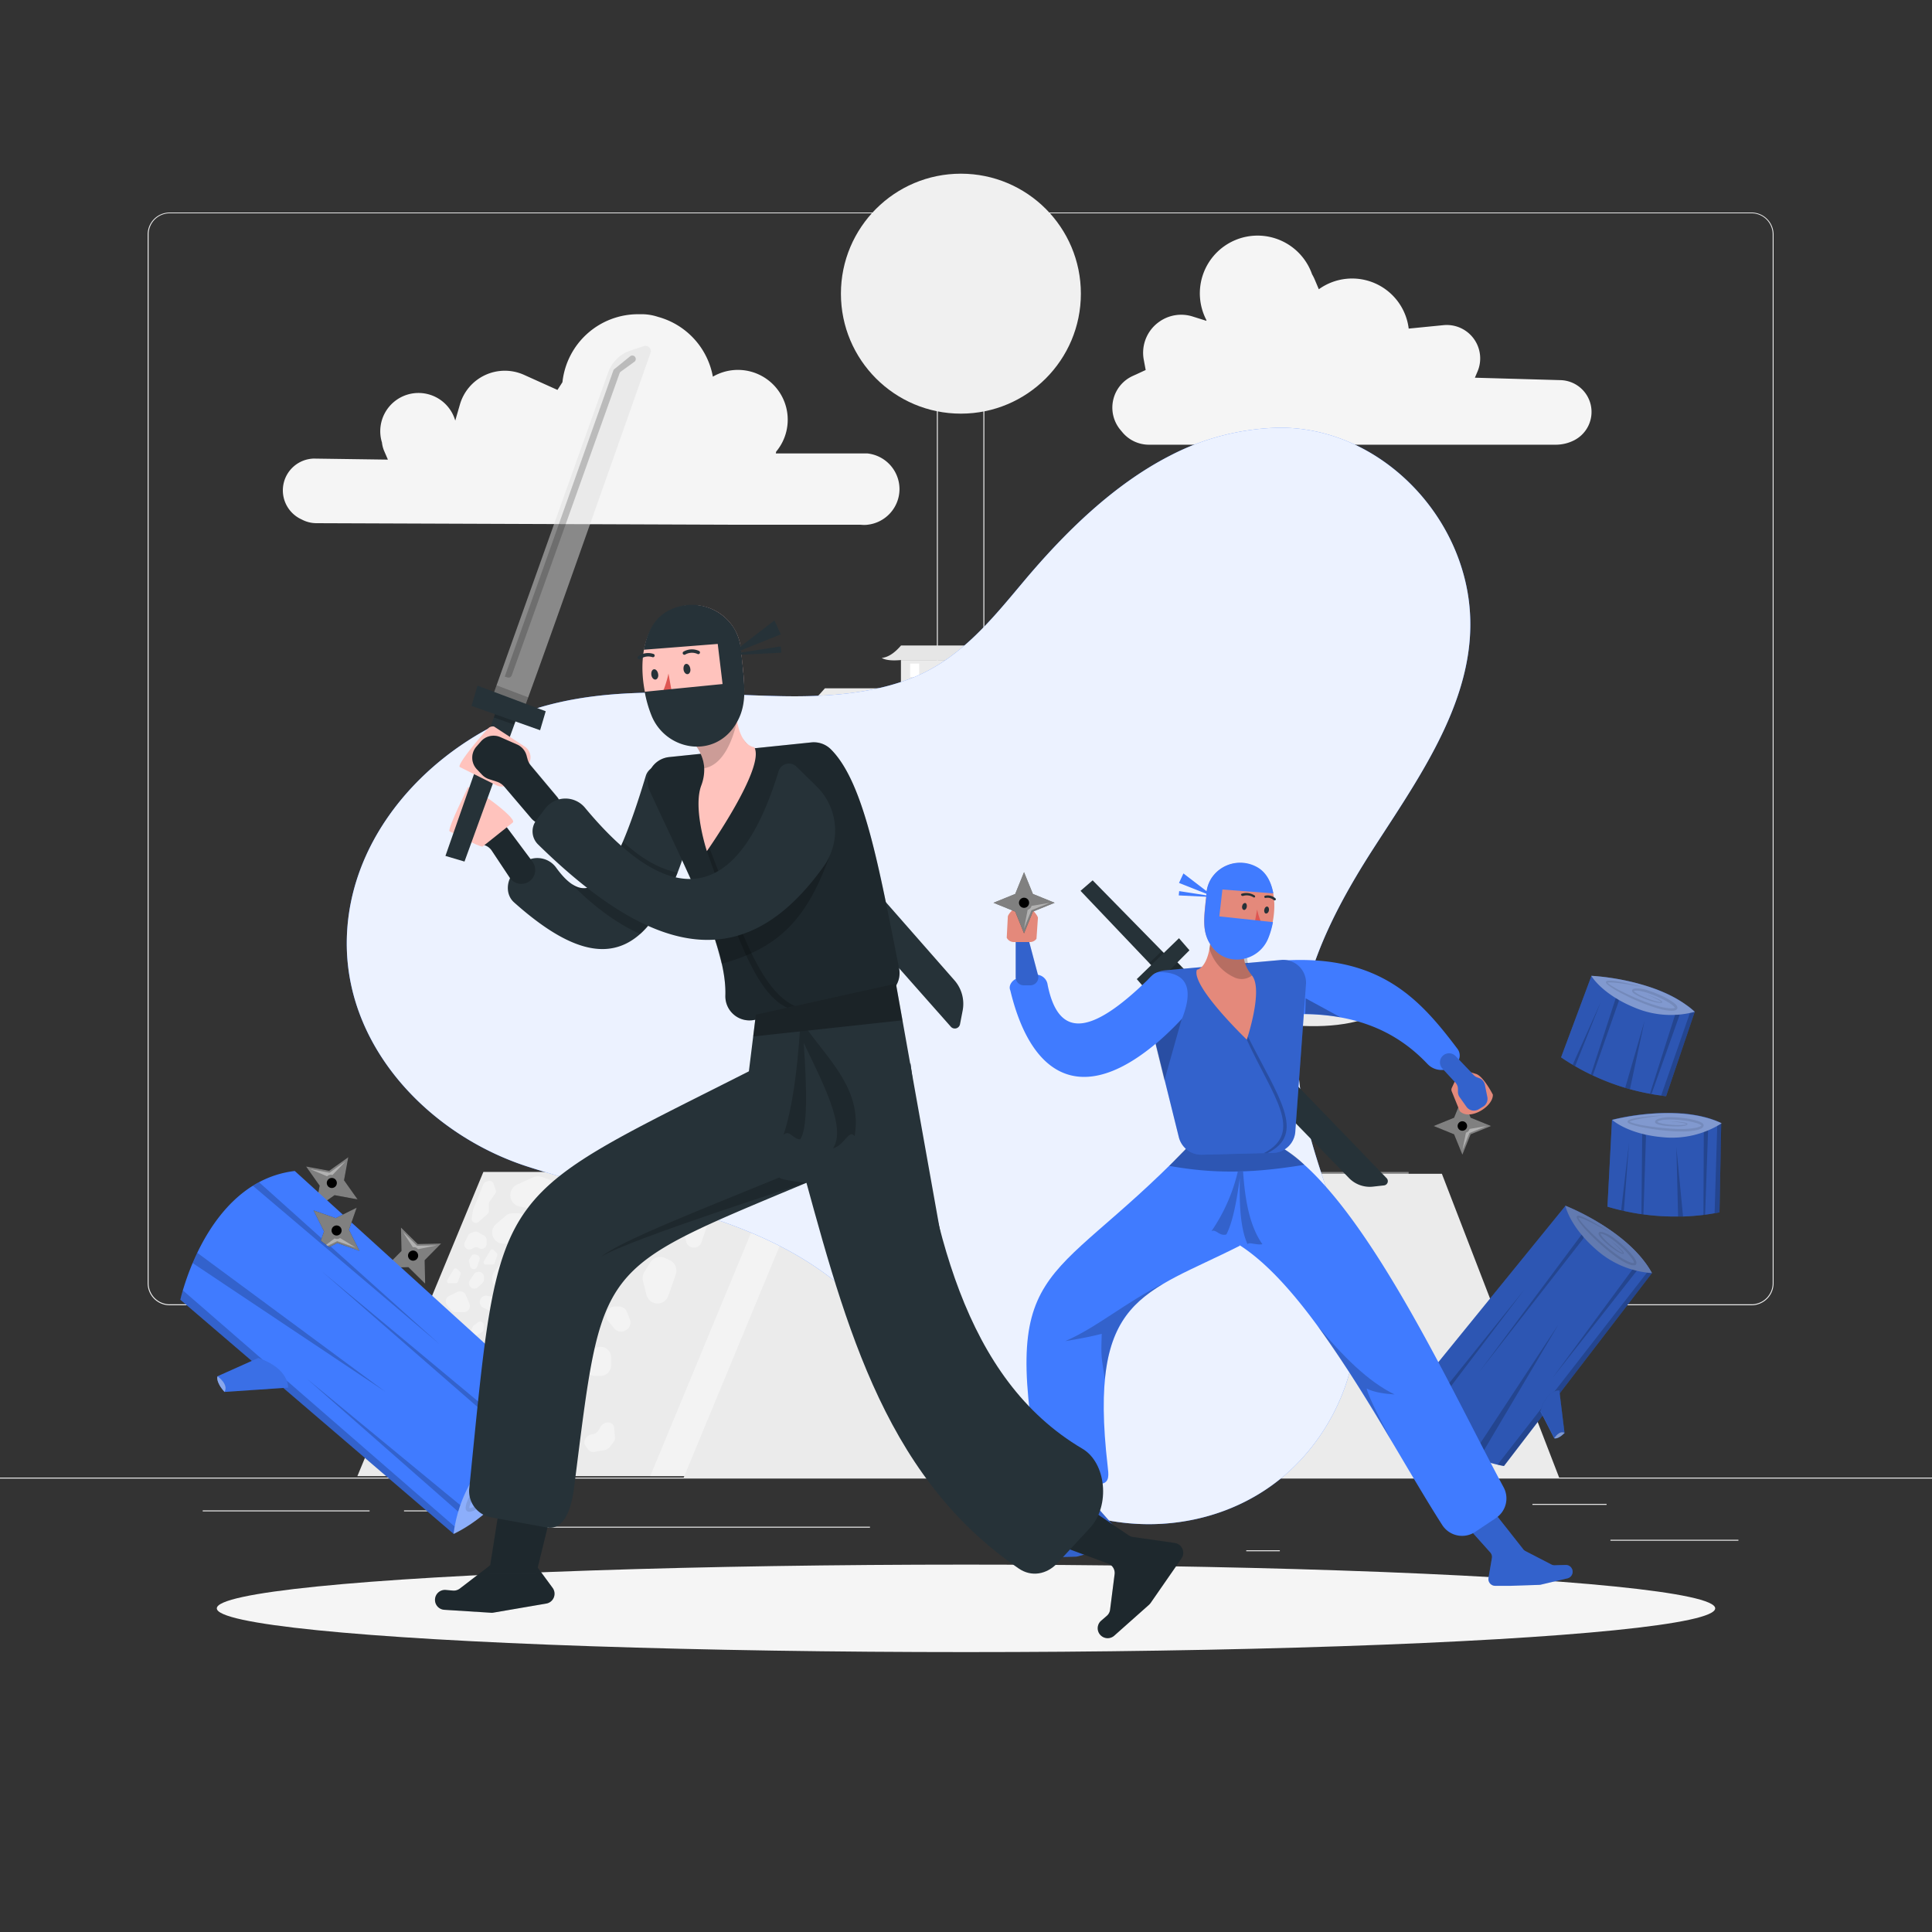 <svg xmlns="http://www.w3.org/2000/svg" viewBox="0 0 500 500"><rect x="0" y="0" width="500" height="500" fill="#333333" stroke="none"/><g id="background-complete"><rect y="382.4" width="500" height="0.25" style="fill:#ebebeb"></rect><rect x="416.78" y="398.49" width="33.12" height="0.25" style="fill:#ebebeb"></rect><rect x="322.53" y="401.21" width="8.69" height="0.25" style="fill:#ebebeb"></rect><rect x="396.59" y="389.21" width="19.19" height="0.25" style="fill:#ebebeb"></rect><rect x="52.46" y="390.89" width="43.19" height="0.25" style="fill:#ebebeb"></rect><rect x="104.56" y="390.89" width="6.33" height="0.25" style="fill:#ebebeb"></rect><rect x="131.47" y="395.11" width="93.68" height="0.25" style="fill:#ebebeb"></rect><path d="M237,337.8H43.91a5.71,5.71,0,0,1-5.7-5.71V60.66A5.71,5.71,0,0,1,43.91,55H237a5.71,5.71,0,0,1,5.71,5.71V332.09A5.71,5.71,0,0,1,237,337.8ZM43.91,55.2a5.46,5.46,0,0,0-5.45,5.46V332.09a5.46,5.46,0,0,0,5.45,5.46H237a5.47,5.47,0,0,0,5.46-5.46V60.66A5.47,5.47,0,0,0,237,55.2Z" style="fill:#ebebeb"></path><path d="M453.31,337.8H260.21a5.72,5.72,0,0,1-5.71-5.71V60.66A5.72,5.72,0,0,1,260.21,55h193.1A5.71,5.71,0,0,1,459,60.66V332.09A5.71,5.71,0,0,1,453.31,337.8ZM260.21,55.2a5.47,5.47,0,0,0-5.46,5.46V332.09a5.47,5.47,0,0,0,5.46,5.46h193.1a5.47,5.47,0,0,0,5.46-5.46V60.66a5.47,5.47,0,0,0-5.46-5.46Z" style="fill:#ebebeb"></path><rect x="166.2" y="265.01" width="164.96" height="38.86" style="fill:#ebebeb"></rect><path d="M139.8,262.09c9.15-.89,17.92-7,26.4-17.08h165c10.65,11.87,19.13,16.4,26.41,16.84-6.24,3.44-15.5,4.5-26.41,3.16h-165C155.3,266,145.84,265.58,139.8,262.09Z" style="fill:#ebebeb"></path><rect x="190.16" y="217.44" width="117.05" height="27.57" style="fill:#ebebeb"></rect><path d="M171.42,215.37c6.49-.63,12.72-5,18.74-12.12h117c7.55,8.42,13.57,11.64,18.74,11.94-4.43,2.44-11,3.2-18.74,2.25h-117C182.42,218.1,175.71,217.84,171.42,215.37Z" style="fill:#ebebeb"></path><rect x="213.49" y="186.67" width="70.39" height="16.58" style="fill:#ebebeb"></rect><path d="M202.22,185.42c3.91-.38,7.65-3,11.27-7.29h70.39c4.54,5.07,8.16,7,11.27,7.19-2.67,1.46-6.62,1.92-11.27,1.35H213.49C208.84,187.07,204.8,186.91,202.22,185.42Z" style="fill:#ebebeb"></path><rect x="233.16" y="170.82" width="31.05" height="7.31" style="fill:#ebebeb"></rect><path d="M228.19,170.27c1.72-.17,3.37-1.33,5-3.22h31c2,2.24,3.6,3.09,5,3.17a8.44,8.44,0,0,1-5,.6h-31C231.1,171,229.32,170.93,228.19,170.27Z" style="fill:#e6e6e6"></path><path d="M217.32,245.53c12.89-3.7,23.33-11.75,30.77-23.72,8.52,12,19.25,19.75,32,23.82V265H217.32Z" style="fill:#ebebeb"></path><path d="M248.68,244.89A64.14,64.14,0,0,1,217.32,265h62.73C266.19,260.36,255.94,253.53,248.68,244.89Z" style="fill:#fafafa;opacity:0.4"></path><path d="M219.58,209.13A27.79,27.79,0,0,1,206,217.84h27.15C227.16,215.83,222.73,212.87,219.58,209.13Z" style="fill:#fafafa;opacity:0.4"></path><path d="M280.05,209.13a27.77,27.77,0,0,1-13.58,8.71h27.15C287.62,215.83,283.19,212.87,280.05,209.13Z" style="fill:#fafafa;opacity:0.4"></path><path d="M248.68,177.45a28.87,28.87,0,0,1-14.12,9.06h28.25C256.57,184.42,252,181.34,248.68,177.45Z" style="fill:#fafafa;opacity:0.4"></path><rect x="188.03" y="275.72" width="9.34" height="13.94" style="fill:#fff"></rect><rect x="204.14" y="275.72" width="9.34" height="13.94" style="fill:#fff"></rect><rect x="219.58" y="275.72" width="9.34" height="13.94" style="fill:#fff"></rect><rect x="267.43" y="275.72" width="9.34" height="13.94" style="fill:#fff"></rect><rect x="283.54" y="275.72" width="9.34" height="13.94" style="fill:#fff"></rect><rect x="298.98" y="275.72" width="9.34" height="13.94" style="fill:#fff"></rect><rect x="200.4" y="224.76" width="6.5" height="9.69" style="fill:#fff"></rect><rect x="210.24" y="224.76" width="6.5" height="9.69" style="fill:#fff"></rect><rect x="219.58" y="224.76" width="6.5" height="9.69" style="fill:#fff"></rect><rect x="271.04" y="224.76" width="6.5" height="9.69" style="fill:#fff"></rect><rect x="280.88" y="224.76" width="6.5" height="9.69" style="fill:#fff"></rect><rect x="290.22" y="224.76" width="6.5" height="9.69" style="fill:#fff"></rect><rect x="221.92" y="190.11" width="4.67" height="6.97" style="fill:#fff"></rect><rect x="228.48" y="190.11" width="4.67" height="6.97" style="fill:#fff"></rect><rect x="234.89" y="190.11" width="4.67" height="6.97" style="fill:#fff"></rect><rect x="235.54" y="171.73" width="2.34" height="3.49" style="fill:#fff"></rect><polygon points="288.75 382.02 92.49 382.02 125.1 303.29 288.75 303.29 288.75 382.02" style="fill:#ebebeb"></polygon><polygon points="364.55 382.02 168.28 382.02 200.9 303.29 364.55 303.29 364.55 382.02" style="fill:#fff;opacity:0.4"></polygon><path d="M130.9,314.63l-2.52,2.16a2.87,2.87,0,0,0-.3,4.07h0a2.87,2.87,0,0,0,2.16,1h3.29a2.88,2.88,0,0,0,2.75-2l.65-2.17a2.87,2.87,0,0,0-2.75-3.69h-1.41A2.86,2.86,0,0,0,130.9,314.63Z" style="fill:#fff;opacity:0.4"></path><path d="M118.4,334.35l-2.1,1a1.6,1.6,0,0,0-.57,2.47l1,1.17a1.59,1.59,0,0,0,1.25.6H120a1.61,1.61,0,0,0,1.48-2.25l-.92-2.13A1.6,1.6,0,0,0,118.4,334.35Z" style="fill:#fff;opacity:0.4"></path><path d="M145.11,362.07l-2.1,1a1.61,1.61,0,0,0-.57,2.48l.95,1.17a1.62,1.62,0,0,0,1.25.6h2.06a1.61,1.61,0,0,0,1.48-2.25l-.91-2.14A1.62,1.62,0,0,0,145.11,362.07Z" style="fill:#fff;opacity:0.4"></path><path d="M154.62,317.82l-2.1,1a1.61,1.61,0,0,0-.57,2.48l1,1.17a1.59,1.59,0,0,0,1.25.6h2.06a1.61,1.61,0,0,0,1.48-2.25l-.92-2.14A1.61,1.61,0,0,0,154.62,317.82Z" style="fill:#fff;opacity:0.4"></path><path d="M140.35,347.61l-4.19,1.93a3.21,3.21,0,0,0-1.15,4.95l1.9,2.34A3.21,3.21,0,0,0,139.4,358h4.12a3.22,3.22,0,0,0,3-4.49l-1.83-4.27A3.21,3.21,0,0,0,140.35,347.61Z" style="fill:#fff;opacity:0.4"></path><path d="M130.45,358.12l-2.1,1a1.62,1.62,0,0,0-.58,2.48l1,1.17a1.59,1.59,0,0,0,1.25.6H132a1.62,1.62,0,0,0,1.48-2.25l-.92-2.14A1.61,1.61,0,0,0,130.45,358.12Z" style="fill:#fff;opacity:0.4"></path><path d="M127.37,330.76v.16a2.73,2.73,0,0,0,2.73,2.73h1.41a2.73,2.73,0,0,0,2.73-2.73v-2.07a2.72,2.72,0,0,0-1.3-2.32h0a2.72,2.72,0,0,0-3.62.7l-1.41,1.9A2.73,2.73,0,0,0,127.37,330.76Z" style="fill:#fff;opacity:0.4"></path><path d="M151.27,353.19v.16a2.73,2.73,0,0,0,2.73,2.73h1.41a2.73,2.73,0,0,0,2.73-2.73v-2.07a2.71,2.71,0,0,0-1.3-2.32h0a2.71,2.71,0,0,0-3.62.7l-1.41,1.9A2.73,2.73,0,0,0,151.27,353.19Z" style="fill:#fff;opacity:0.4"></path><path d="M127.07,344.09l1.67,2a2.27,2.27,0,0,0,2.89.48l.12-.07a2.26,2.26,0,0,0,.95-2.78l-.75-1.9a2.28,2.28,0,0,0-2.11-1.44h-1a2.27,2.27,0,0,0-2.27,2.27h0A2.3,2.3,0,0,0,127.07,344.09Z" style="fill:#fff;opacity:0.4"></path><path d="M157.33,341.82l1.67,2a2.27,2.27,0,0,0,2.89.49l.12-.07a2.27,2.27,0,0,0,1-2.79l-.75-1.9a2.28,2.28,0,0,0-2.11-1.43h-1a2.27,2.27,0,0,0-2.27,2.26h0A2.28,2.28,0,0,0,157.33,341.82Z" style="fill:#fff;opacity:0.4"></path><path d="M110.38,370l1.66,2a2.27,2.27,0,0,0,2.89.48l.13-.07a2.27,2.27,0,0,0,1-2.78l-.76-1.9a2.25,2.25,0,0,0-2.1-1.44h-1a2.27,2.27,0,0,0-2.26,2.27h0A2.3,2.3,0,0,0,110.38,370Z" style="fill:#fff;opacity:0.4"></path><path d="M111.92,343.41l1.37-1.21a1.39,1.39,0,0,1,.65-.33l2.36-.49a1.45,1.45,0,0,1,1.17.28l1.33,1.06a1.42,1.42,0,0,1,.54,1.11v.64a1.42,1.42,0,0,1-1.42,1.42h-5.06a1.43,1.43,0,0,1-1.32-.91h0A1.42,1.42,0,0,1,111.92,343.41Z" style="fill:#fff;opacity:0.4"></path><path d="M156.49,307.63l1.37-1.21a1.47,1.47,0,0,1,.65-.32l2.36-.49a1.38,1.38,0,0,1,1.17.28l1.33,1.06a1.39,1.39,0,0,1,.54,1.11v.64a1.42,1.42,0,0,1-1.42,1.41h-5.06a1.41,1.41,0,0,1-1.32-.91h0A1.41,1.41,0,0,1,156.49,307.63Z" style="fill:#fff;opacity:0.4"></path><path d="M103.74,376.39l1.37-1.21a1.42,1.42,0,0,1,.65-.32l2.35-.49a1.41,1.41,0,0,1,1.17.27l1.34,1.06a1.41,1.41,0,0,1,.53,1.11v.64a1.41,1.41,0,0,1-1.41,1.42h-5.06a1.42,1.42,0,0,1-1.33-.91h0A1.41,1.41,0,0,1,103.74,376.39Z" style="fill:#fff;opacity:0.4"></path><path d="M122,325.07l-.49.79a.94.94,0,0,0-.12.73l.29,1.15a.94.94,0,0,0,.92.71h0a.94.94,0,0,0,.89-.63l.61-1.77a.94.94,0,0,0-.52-1.18l-.41-.17A.93.93,0,0,0,122,325.07Z" style="fill:#fff;opacity:0.4"></path><path d="M146.93,305.82l-.49.8a.88.88,0,0,0-.11.72l.28,1.16a1,1,0,0,0,.92.71h0a.94.94,0,0,0,.89-.63l.61-1.77a.94.94,0,0,0-.51-1.18l-.42-.18A1,1,0,0,0,146.93,305.82Z" style="fill:#fff;opacity:0.4"></path><path d="M168.29,326.71l-1.55,2.51a3,3,0,0,0-.35,2.27l.91,3.61a3,3,0,0,0,2.87,2.25h0a3,3,0,0,0,2.8-2l1.93-5.57a3,3,0,0,0-1.63-3.69l-1.3-.56A3,3,0,0,0,168.29,326.71Z" style="fill:#fff;opacity:0.4"></path><path d="M126.85,349.31l-1,1.63a1.92,1.92,0,0,0-.22,1.48l.59,2.36a1.93,1.93,0,0,0,1.87,1.47h0a1.94,1.94,0,0,0,1.83-1.3l1.26-3.63a1.93,1.93,0,0,0-1.06-2.41l-.85-.37A1.93,1.93,0,0,0,126.85,349.31Z" style="fill:#fff;opacity:0.4"></path><path d="M136.2,332.74l-1.54,2.5a3,3,0,0,0-.35,2.27l.91,3.61a3,3,0,0,0,2.87,2.25h0a3,3,0,0,0,2.8-2l1.93-5.56a3,3,0,0,0-1.63-3.7l-1.3-.55A3,3,0,0,0,136.2,332.74Z" style="fill:#fff;opacity:0.4"></path><path d="M164.28,318.58l-.75,1.22a1.47,1.47,0,0,0-.17,1.1l.44,1.77a1.44,1.44,0,0,0,1.4,1.09h0a1.43,1.43,0,0,0,1.36-1l.95-2.71a1.44,1.44,0,0,0-.8-1.8l-.63-.27A1.45,1.45,0,0,0,164.28,318.58Z" style="fill:#fff;opacity:0.4"></path><path d="M178.27,315.53l-1.06,1.74a2,2,0,0,0-.24,1.57l.62,2.49a2,2,0,0,0,2,1.55h0a2,2,0,0,0,1.93-1.37l1.34-3.85a2,2,0,0,0-1.13-2.55l-.9-.38A2.05,2.05,0,0,0,178.27,315.53Z" style="fill:#fff;opacity:0.4"></path><path d="M125.06,306.57,122.48,313a1.87,1.87,0,0,0-.07.22l-.33,2a1.08,1.08,0,0,0,1.07,1.26h0a1.07,1.07,0,0,0,.71-.26l2.28-2a1.11,1.11,0,0,0,.37-.82v-1.8a1.07,1.07,0,0,1,.2-.62l1.45-2.07a1.09,1.09,0,0,0,.13-1l-.56-1.57a1.08,1.08,0,0,0-1.36-.66l-.65.21A1.08,1.08,0,0,0,125.06,306.57Z" style="fill:#fff;opacity:0.4"></path><path d="M108.33,352.91l-1,2.29a1.09,1.09,0,0,0,.88,1.52l3.59.36a1.11,1.11,0,0,0,.91-.35l1.46-1.61a1.09,1.09,0,0,0,.28-.73v-2.47a1.08,1.08,0,0,0-1.45-1l-4,1.44A1.09,1.09,0,0,0,108.33,352.91Z" style="fill:#fff;opacity:0.4"></path><path d="M121.65,371.16l-2.07,1.42a1.08,1.08,0,0,0,0,1.75l2.87,2.18a1.1,1.1,0,0,0,1,.18l2.08-.61a1.1,1.1,0,0,0,.62-.48l1.29-2.11a1.08,1.08,0,0,0-.7-1.62l-4.18-.88A1.06,1.06,0,0,0,121.65,371.16Z" style="fill:#fff;opacity:0.4"></path><path d="M95.88,376.17l2.34-5.69a.76.76,0,0,1,.62-.47l3.39-.45a.72.72,0,0,1,.65.22l2.07,2.07a.77.77,0,0,1-.06,1.15l-1.82,1.47a.79.79,0,0,0-.22.92h0a.77.77,0,0,1-.41,1l-1.79.76a.81.81,0,0,1-.31.06H96.6A.78.78,0,0,1,95.88,376.17Z" style="fill:#fff;opacity:0.4"></path><path d="M104.35,362.17l-.22,1.45a1.8,1.8,0,0,0,1.4,2l2,.42a1.79,1.79,0,0,0,1.68-.52l1.07-1.13a1.78,1.78,0,0,0,.27-2.1l-.4-.73a1.78,1.78,0,0,0-1.57-.93h-2.46A1.78,1.78,0,0,0,104.35,362.17Z" style="fill:#fff;opacity:0.4"></path><path d="M120.19,349l-1,1.54a1.39,1.39,0,0,0,.37,1.9h0a1.39,1.39,0,0,0,1.74-.13l1.14-1.07a1.39,1.39,0,0,0,.43-1v-.5a1.38,1.38,0,0,0-1.77-1.33l-.13,0A1.45,1.45,0,0,0,120.19,349Z" style="fill:#fff;opacity:0.4"></path><path d="M132.71,366.91,129.46,365a2.84,2.84,0,0,0-3.85.95h0a2.84,2.84,0,0,0,.45,3.54l2.31,2.22a2.85,2.85,0,0,0,2.11.78l1-.05a2.83,2.83,0,0,0,2.53-3.77l-.09-.26A2.82,2.82,0,0,0,132.71,366.91Z" style="fill:#fff;opacity:0.4"></path><path d="M122.6,329.81l-1,1.54a1.38,1.38,0,0,0,.37,1.9h0a1.39,1.39,0,0,0,1.74-.13l1.14-1.07a1.41,1.41,0,0,0,.43-1v-.5a1.39,1.39,0,0,0-1.78-1.33l-.12,0A1.37,1.37,0,0,0,122.6,329.81Z" style="fill:#fff;opacity:0.4"></path><path d="M156,329.44l-2.15-.39a1.63,1.63,0,0,0-1.91,1.28h0a1.66,1.66,0,0,0,.95,1.84l1.69.75a1.7,1.7,0,0,0,1.31,0l.55-.24a1.64,1.64,0,0,0,.63-2.55L157,330A1.66,1.66,0,0,0,156,329.44Z" style="fill:#fff;opacity:0.4"></path><path d="M128.25,335.75l-2.15-.39a1.62,1.62,0,0,0-1.9,1.28h0a1.64,1.64,0,0,0,.94,1.84l1.7.74a1.63,1.63,0,0,0,1.3,0l.55-.24a1.63,1.63,0,0,0,.63-2.55l-.1-.12A1.63,1.63,0,0,0,128.25,335.75Z" style="fill:#fff;opacity:0.4"></path><path d="M150.86,306.33l-1,1.54a1.38,1.38,0,0,0,.37,1.9h0a1.39,1.39,0,0,0,1.74-.13l1.13-1.07a1.39,1.39,0,0,0,.44-1v-.5a1.39,1.39,0,0,0-1.78-1.33l-.12,0A1.37,1.37,0,0,0,150.86,306.33Z" style="fill:#fff;opacity:0.4"></path><path d="M122.33,343.38l-.53,1.3a.88.88,0,0,0,.82,1.21h0a.87.87,0,0,0,.44-.13l1.68-1a.88.88,0,0,0,.43-.76v-1.09a.87.87,0,0,0-1.37-.72l-1.15.8A.91.91,0,0,0,122.33,343.38Z" style="fill:#fff;opacity:0.4"></path><path d="M109.65,347.74l-.53,1.29a.88.88,0,0,0,.82,1.21h0a.86.86,0,0,0,.44-.12l1.68-1a.88.88,0,0,0,.43-.76v-1.1a.88.88,0,0,0-1.37-.72l-1.15.8A.94.94,0,0,0,109.65,347.74Z" style="fill:#fff;opacity:0.4"></path><path d="M138.65,371.71l-1.72,1.41a1.4,1.4,0,0,0,.23,2.32h0a1.38,1.38,0,0,0,.72.16l3.11-.12a1.39,1.39,0,0,0,1.18-.74l.83-1.54a1.4,1.4,0,0,0-1.39-2.05l-2.22.25A1.44,1.44,0,0,0,138.65,371.71Z" style="fill:#fff;opacity:0.4"></path><path d="M117.43,328.49l-1.67,2.79a.55.55,0,0,0,.47.83H118a.54.54,0,0,0,.51-.37l.68-2a.53.53,0,0,0-.13-.56l-.81-.81A.55.55,0,0,0,117.43,328.49Z" style="fill:#fff;opacity:0.4"></path><path d="M145.17,328.25l-1.57-8.86a1.51,1.51,0,0,0-2.48-.88l-3.77,3.28a1.52,1.52,0,0,0-.41,1.71l2.18,5.36a1.51,1.51,0,0,0,1.3.94l3.16.22A1.5,1.5,0,0,0,145.17,328.25Z" style="fill:#fff;opacity:0.4"></path><path d="M118.62,378.33l-1.29-4a.71.71,0,0,0-1.2-.25l-1.54,1.76a.71.71,0,0,0-.08.81l1.35,2.34a.71.71,0,0,0,.66.35l1.48-.1A.71.71,0,0,0,118.62,378.33Z" style="fill:#fff;opacity:0.4"></path><path d="M174.83,305l-8.46,1.71c-1.11.23-1.24,1.63-.24,2.51l4.27,3.72a1.73,1.73,0,0,0,1.82.38l4.8-2.26a1.16,1.16,0,0,0,.61-1.32l-.61-3.17A2,2,0,0,0,174.83,305Z" style="fill:#fff;opacity:0.4"></path><path d="M148.73,344l-3.46-2.82a.76.76,0,0,0-1.22.48l-.35,2.45a.75.75,0,0,0,.41.77l2.55,1.31a.75.75,0,0,0,.79-.07l1.26-.94A.75.75,0,0,0,148.73,344Z" style="fill:#fff;opacity:0.4"></path><path d="M147.79,314.83l-1.67,2.78a.55.55,0,0,0,.47.83h1.81a.54.54,0,0,0,.51-.37l.68-2a.54.54,0,0,0-.13-.56l-.81-.81A.55.55,0,0,0,147.79,314.83Z" style="fill:#fff;opacity:0.4"></path><path d="M126.89,323.63l-1.67,2.79a.55.55,0,0,0,.47.83h1.8a.55.55,0,0,0,.52-.37l.68-2a.59.59,0,0,0-.13-.57l-.81-.81A.55.55,0,0,0,126.89,323.63Z" style="fill:#fff;opacity:0.4"></path><path d="M121.81,319.13l.86-.31a1.33,1.33,0,0,1,1.1.09l1.52.87a1.31,1.31,0,0,1,.66,1.14v1a1.31,1.31,0,0,1-2,1.09h0a1.3,1.3,0,0,0-1.37-.06l-.48.26a1.31,1.31,0,0,1-1.81-1.72l.83-1.69A1.31,1.31,0,0,1,121.81,319.13Z" style="fill:#fff;opacity:0.4"></path><path d="M158.7,373.32l-.84,1.09a2.33,2.33,0,0,1-1.43.88l-2.53.45a1.65,1.65,0,0,1-1.66-.59l-.74-1c-.77-1.09.22-2.78,1.73-2.94h0A2.35,2.35,0,0,0,155,370l.4-.7c.93-1.64,3.36-1.52,3.52.17l.23,2.49A1.92,1.92,0,0,1,158.7,373.32Z" style="fill:#fff;opacity:0.4"></path><path d="M140.27,304.6l2,.72a3,3,0,0,1,1.84,1.79l1.44,3.82a3.06,3.06,0,0,1-.5,3l-1.48,1.79a3,3,0,0,1-5.27-1.08h0a3,3,0,0,0-2.36-2.13l-1.26-.23a3,3,0,0,1-.71-5.77l4-1.82A3.05,3.05,0,0,1,140.27,304.6Z" style="fill:#fff;opacity:0.4"></path><path d="M113.45,363.5l-.39-2.11a3,3,0,0,1,.63-2.48l2.57-3.16a3.06,3.06,0,0,1,2.87-1.08l2.28.38a3.05,3.05,0,0,1,1.72,5.1h0a3,3,0,0,0-.66,3.12l.43,1.2a3,3,0,0,1-4.64,3.5l-3.58-2.54A3.09,3.09,0,0,1,113.45,363.5Z" style="fill:#fff;opacity:0.4"></path><line x1="348.32" y1="337.51" x2="349.22" y2="341.12" style="opacity:0.2"></line><polygon points="403.55 382.51 176.89 382.51 209.51 303.78 373.16 303.78 403.55 382.51" style="fill:#ebebeb"></polygon><path d="M285.48,319.62l-2.09,1a1.6,1.6,0,0,0-.58,2.47l.95,1.17a1.62,1.62,0,0,0,1.25.6h2.07a1.62,1.62,0,0,0,1.48-2.25l-.92-2.13A1.61,1.61,0,0,0,285.48,319.62Z" style="fill:#fff;opacity:0.4"></path><path d="M298.16,330.89v.16a2.73,2.73,0,0,0,2.73,2.73h1.41a2.73,2.73,0,0,0,2.73-2.73V329a2.71,2.71,0,0,0-1.3-2.32h0a2.74,2.74,0,0,0-3.63.7l-1.41,1.9A2.78,2.78,0,0,0,298.16,330.89Z" style="fill:#fff;opacity:0.4"></path><path d="M242.36,360.68v.16a2.74,2.74,0,0,0,2.74,2.74h1.4a2.74,2.74,0,0,0,2.73-2.74v-2.06a2.73,2.73,0,0,0-1.3-2.33h0a2.73,2.73,0,0,0-3.62.7l-1.41,1.91A2.7,2.7,0,0,0,242.36,360.68Z" style="fill:#fff;opacity:0.4"></path><path d="M266.58,346.21l1.66,2a2.26,2.26,0,0,0,2.89.49l.12-.07a2.26,2.26,0,0,0,.95-2.78l-.75-1.9a2.27,2.27,0,0,0-2.11-1.44h-1a2.27,2.27,0,0,0-2.27,2.27h0A2.25,2.25,0,0,0,266.58,346.21Z" style="fill:#fff;opacity:0.4"></path><path d="M221.72,343.62l1.66,2a2.26,2.26,0,0,0,2.89.49l.12-.07a2.26,2.26,0,0,0,1-2.78l-.75-1.91a2.27,2.27,0,0,0-2.11-1.43h-1a2.27,2.27,0,0,0-2.27,2.27h0A2.25,2.25,0,0,0,221.72,343.62Z" style="fill:#fff;opacity:0.4"></path><path d="M286.69,338.46l1.37-1.21a1.42,1.42,0,0,1,.65-.32l2.35-.5a1.44,1.44,0,0,1,1.17.28l1.34,1.06a1.41,1.41,0,0,1,.53,1.11v.64a1.42,1.42,0,0,1-1.41,1.42h-5.06a1.42,1.42,0,0,1-1.33-.91h0A1.41,1.41,0,0,1,286.69,338.46Z" style="fill:#fff;opacity:0.4"></path><path d="M220.87,309.43l1.37-1.21a1.39,1.39,0,0,1,.65-.33l2.36-.49a1.45,1.45,0,0,1,1.17.28l1.33,1.06a1.42,1.42,0,0,1,.54,1.11v.64a1.43,1.43,0,0,1-1.42,1.42h-5.06a1.42,1.42,0,0,1-1.32-.91h0A1.42,1.42,0,0,1,220.87,309.43Z" style="fill:#fff;opacity:0.4"></path><path d="M280.4,331.36l-.49.8a1,1,0,0,0-.11.72l.29,1.15a.94.94,0,0,0,.91.72h0a1,1,0,0,0,.89-.64l.62-1.77a.94.94,0,0,0-.52-1.17l-.41-.18A1,1,0,0,0,280.4,331.36Z" style="fill:#fff;opacity:0.4"></path><path d="M259,324.94l-.49.8a.92.92,0,0,0-.12.72l.29,1.15a1,1,0,0,0,.92.72h0a1,1,0,0,0,.89-.63l.61-1.78a.93.93,0,0,0-.52-1.17l-.41-.18A1,1,0,0,0,259,324.94Z" style="fill:#fff;opacity:0.4"></path><path d="M232.67,328.51l-1.54,2.5a3,3,0,0,0-.36,2.27l.91,3.62a3,3,0,0,0,2.87,2.24h0a3,3,0,0,0,2.8-2l1.93-5.56a3,3,0,0,0-1.63-3.7l-1.3-.55A3,3,0,0,0,232.67,328.51Z" style="fill:#fff;opacity:0.4"></path><path d="M259.26,315.4l2.76,1a3,3,0,0,0,2.29-.11l3.36-1.61a3,3,0,0,0,1.62-3.27h0a3,3,0,0,0-2.51-2.34l-5.84-.77a3,3,0,0,0-3.29,2.34l-.28,1.38A3,3,0,0,0,259.26,315.4Z" style="fill:#fff;opacity:0.4"></path><path d="M228.66,320.37l-.75,1.22a1.48,1.48,0,0,0-.17,1.11l.44,1.76a1.44,1.44,0,0,0,1.4,1.09h0a1.44,1.44,0,0,0,1.37-1l.94-2.71a1.44,1.44,0,0,0-.8-1.8l-.63-.27A1.45,1.45,0,0,0,228.66,320.37Z" style="fill:#fff;opacity:0.4"></path><path d="M242.66,317.33l-1.07,1.73a2,2,0,0,0-.24,1.57l.62,2.5a2.05,2.05,0,0,0,2,1.55h0a2,2,0,0,0,1.93-1.38l1.34-3.84a2.06,2.06,0,0,0-1.13-2.56l-.89-.38A2,2,0,0,0,242.66,317.33Z" style="fill:#fff;opacity:0.4"></path><path d="M306.27,310.3l-1,1.54a1.38,1.38,0,0,0,.37,1.9h0a1.37,1.37,0,0,0,1.73-.13l1.14-1.07a1.4,1.4,0,0,0,.44-1V311a1.38,1.38,0,0,0-1.78-1.33l-.12,0A1.43,1.43,0,0,0,306.27,310.3Z" style="fill:#fff;opacity:0.4"></path><path d="M290.75,373.44l-.53,1.29a.88.88,0,0,0,.81,1.21h0a.89.89,0,0,0,.45-.12l1.68-1a.86.86,0,0,0,.43-.75V373a.87.87,0,0,0-1.37-.72l-1.15.8A.88.88,0,0,0,290.75,373.44Z" style="fill:#fff;opacity:0.4"></path><path d="M306.77,345.9a.55.55,0,0,0-.86.1l-1.67,2.79a.55.55,0,0,0,.47.83h1.8a.55.55,0,0,0,.52-.37" style="fill:#fff;opacity:0.4"></path><path d="M239.21,306.79l-8.46,1.72c-1.11.22-1.24,1.62-.23,2.5l4.26,3.73a1.75,1.75,0,0,0,1.82.38l4.8-2.27a1.15,1.15,0,0,0,.61-1.31l-.61-3.18A2,2,0,0,0,239.21,306.79Z" style="fill:#fff;opacity:0.4"></path><path d="M285,359.45l.86-.32a1.33,1.33,0,0,1,1.1.1l1.52.87a1.29,1.29,0,0,1,.66,1.13v1a1.3,1.3,0,0,1-2,1.08h0a1.32,1.32,0,0,0-1.37-.06l-.48.27a1.31,1.31,0,0,1-1.81-1.72l.83-1.7A1.3,1.3,0,0,1,285,359.45Z" style="fill:#fff;opacity:0.4"></path><path d="M251.54,340.23l.86-.31a1.33,1.33,0,0,1,1.1.09l1.52.87a1.31,1.31,0,0,1,.66,1.14v1a1.31,1.31,0,0,1-2,1.09h0a1.3,1.3,0,0,0-1.37-.06l-.48.26a1.3,1.3,0,0,1-1.81-1.71l.83-1.7A1.35,1.35,0,0,1,251.54,340.23Z" style="fill:#fff;opacity:0.4"></path><rect x="166.2" y="299.33" width="165.27" height="3.95" style="fill:#fff;opacity:0.2"></rect><circle cx="248.68" cy="76" r="31.05" style="fill:#f0f0f0"></circle><path d="M411.73,105h0a8.24,8.24,0,0,0-7.84-6.62l-22.19-.63.68-1.6a8.65,8.65,0,0,0-8.81-12l-9,.89a14.75,14.75,0,0,0-23.26-10.18l-1-2.37a11.79,11.79,0,0,0-.75-1.51,14.94,14.94,0,1,0-27.35,11.84l0,.21-3.59-1.13A9.8,9.8,0,0,0,300,83.28h0A9.79,9.79,0,0,0,296,93.06l.5,2.7-3.44,1.58a9,9,0,0,0-3.16,13.84l.55.66a8.94,8.94,0,0,0,7,3.25H402.62a10.46,10.46,0,0,0,4.78-1.15h0A8.24,8.24,0,0,0,411.73,105Z" style="fill:#f5f5f5"></path><path d="M232.79,126.6a9.31,9.31,0,0,0-8.31-9.25v0h-23.7l.09-.47a12.89,12.89,0,0,0-16.38-19.4A19.69,19.69,0,0,0,170.27,82a13.47,13.47,0,0,0-4.58-.68l-.55,0a19.69,19.69,0,0,0-19.58,17.59l-1.29,2L135.59,97a12.1,12.1,0,0,0-16.57,7.7l-1.2,4.15a9.9,9.9,0,0,0-19.41,2.73,9.76,9.76,0,0,0,.44,2.93,7.67,7.67,0,0,0,.54,2.13l1,2.31-19.2-.27a8.23,8.23,0,0,0-7.83,6.62h0a8.25,8.25,0,0,0,4.33,8.95l.49.24a8.1,8.1,0,0,0,3.74.91l108.25.4v0h32.35c.32,0,.65.05,1,.05s.66,0,1-.05h0A9.31,9.31,0,0,0,232.79,126.6Z" style="fill:#f5f5f5"></path></g><g id="background-simple"><path d="M331,110.69c21-.18,39.66,14.86,46.6,34.27,10.07,28.17-8,52.6-22.52,75.18-10.88,17-20.45,36.07-19.09,56.77,1.37,21,12.78,39.74,14.86,60.62,1.65,16.56-6,33.75-18.58,44.44-17.8,15.13-44.53,16.43-64.3,4.33-21.73-13.3-31.76-38.44-51.23-54.21-23-18.65-53.24-21.39-80.49-30.27-24.5-8-46-29.81-46.5-56.7-.42-24.57,15.94-45.46,36.88-56.7,23.36-12.53,50-8.78,75.35-8.26,11.33.23,23.78-.47,34.68-4.95,12.12-5,20.14-15.06,28.32-24.8,10.49-12.48,23.08-24.91,37.72-32.43A64.09,64.09,0,0,1,331,110.69Z" style="fill:#407BFF"></path><path d="M331,110.69c21-.18,39.66,14.86,46.6,34.27,10.07,28.17-8,52.6-22.52,75.18-10.88,17-20.45,36.07-19.09,56.77,1.37,21,12.78,39.74,14.86,60.62,1.65,16.56-6,33.75-18.58,44.44-17.8,15.13-44.53,16.43-64.3,4.33-21.73-13.3-31.76-38.44-51.23-54.21-23-18.65-53.24-21.39-80.49-30.27-24.5-8-46-29.81-46.5-56.7-.42-24.57,15.94-45.46,36.88-56.7,23.36-12.53,50-8.78,75.35-8.26,11.33.23,23.78-.47,34.68-4.95,12.12-5,20.14-15.06,28.32-24.8,10.49-12.48,23.08-24.91,37.72-32.43A64.09,64.09,0,0,1,331,110.69Z" style="fill:#fff;opacity:0.9;isolation:isolate"></path></g><g id="Shadow"><ellipse id="path" cx="250" cy="416.24" rx="193.89" ry="11.32" style="fill:#f5f5f5"></ellipse></g><g id="wood-2"><path d="M426.93,328.46c.21.33.41.67.59,1l-38.3,49.94s-.62-.1-1.66-.35a44.2,44.2,0,0,1-4.86-1.44c-.59-.22-1.21-.45-1.84-.71-4.22-1.75-9.1-4.61-12.24-9.08-.24-.34-.46-.69-.67-1.05a17.38,17.38,0,0,1-2.3-6.13l39.51-48.59S420.44,318,426.93,328.46Z" style="fill:#407BFF"></path><path d="M427.52,329.47a24.12,24.12,0,0,1-14.4-6.05c-6.92-6-8-11.36-8-11.36S421.42,318.34,427.52,329.47Z" style="fill:#f5f5f5;opacity:0.42"></path><g style="opacity:0.1"><path d="M416.66,319c-2-1.12-4-2.24-6.05-3.18a13.82,13.82,0,0,0-1.57-.62,2.7,2.7,0,0,0-.39-.08h-.23s.05,0,.06-.05a1.21,1.21,0,0,0,.1.25,3.13,3.13,0,0,0,.21.34A21.34,21.34,0,0,0,411,318.2a66.35,66.35,0,0,0,5,4.63q1.31,1.1,2.7,2.07a15.81,15.81,0,0,0,2.89,1.67,5.82,5.82,0,0,0,.77.26,1.36,1.36,0,0,0,.53,0,1.44,1.44,0,0,0-.12-.41,4.39,4.39,0,0,0-.41-.68,18.89,18.89,0,0,0-2.23-2.52,29.82,29.82,0,0,0-2.56-2.21,16.24,16.24,0,0,0-1.39-.95,5.46,5.46,0,0,0-1.47-.69,1.84,1.84,0,0,0-.37-.07c-.13,0-.15,0-.12,0a.82.82,0,0,0,.08.22,2.9,2.9,0,0,0,.2.33,11.93,11.93,0,0,0,1.12,1.25,24.58,24.58,0,0,0,2.59,2.19,8.94,8.94,0,0,0,1.43.89,1.77,1.77,0,0,0,.37.12h0a.48.48,0,0,0-.06-.14,4.49,4.49,0,0,0-.52-.65c-.79-.82-1.63-1.59-2.48-2.36a30.7,30.7,0,0,1,2.6,2.24,3.71,3.71,0,0,1,.58.66.48.48,0,0,1,.1.25s0,.18-.11.19a.32.32,0,0,1-.16,0,1.56,1.56,0,0,1-.45-.11,9,9,0,0,1-1.52-.86,23.25,23.25,0,0,1-2.69-2.15,11.2,11.2,0,0,1-1.21-1.27,3.73,3.73,0,0,1-.25-.39.79.79,0,0,1-.12-.59.49.49,0,0,1,.3-.31.86.86,0,0,1,.3,0,3.25,3.25,0,0,1,.48.07,9.63,9.63,0,0,1,3.09,1.68,28.15,28.15,0,0,1,2.64,2.24,19.9,19.9,0,0,1,2.33,2.59,5.85,5.85,0,0,1,.47.77,1.77,1.77,0,0,1,.17.49.91.91,0,0,1,0,.33.63.63,0,0,1-.21.37l-.18.11-.16,0a1,1,0,0,1-.29,0,3.4,3.4,0,0,1-.49-.07,5.79,5.79,0,0,1-.86-.29,16.45,16.45,0,0,1-3-1.76c-.94-.67-1.84-1.39-2.72-2.13a55.71,55.71,0,0,1-5-4.74,24,24,0,0,1-2.2-2.68c-.07-.12-.15-.25-.22-.39a1.47,1.47,0,0,1-.1-.22.53.53,0,0,1,0-.34.31.31,0,0,1,.19-.2l.16,0a1,1,0,0,1,.25,0l.45.11a12.6,12.6,0,0,1,1.6.68A65.84,65.84,0,0,1,416.66,319Z"></path></g><g style="opacity:0.2"><path d="M394.53,333.71l-25.91,34.12c-.24-.34-.46-.69-.67-1.05Z"></path><path d="M409.3,319.53c.16.2.32.4.5.59l0,.37L382.87,355Z"></path><path d="M403.35,342.73,382.7,377.62c-.59-.22-1.21-.45-1.84-.71Z"></path><path d="M423.6,328.88l-21.86,27.79,20.71-28.1C422.85,328.69,423.24,328.79,423.6,328.88Z"></path><path d="M427.52,329.47l-38.3,49.94s-.62-.1-1.66-.35l38.66-49.69A12.1,12.1,0,0,0,427.52,329.47Z"></path></g><path d="M426.93,328.46c.21.33.41.67.59,1l-38.3,49.94s-.62-.1-1.66-.35a44.2,44.2,0,0,1-4.86-1.44c-.59-.22-1.21-.45-1.84-.71-4.22-1.75-9.1-4.61-12.24-9.08-.24-.34-.46-.69-.67-1.05a17.38,17.38,0,0,1-2.3-6.13l39.51-48.59S420.44,318,426.93,328.46Z" style="opacity:0.3"></path><path d="M398.66,365.24l3.58,7s.89.37,2.66-1.37l-1.35-11.06S400.24,359.63,398.66,365.24Z" style="fill:#407BFF"></path><path d="M403.56,359.78l1.34,11c-1.76,1.75-2.66,1.38-2.66,1.38l-3.58-7C400.24,359.63,403.56,359.78,403.56,359.78Z" style="opacity:0.3"></path><path d="M404.9,370.82c-1.76,1.75-2.66,1.38-2.66,1.38S403.54,370.1,404.9,370.82Z" style="fill:#f5f5f5;opacity:0.42"></path><path d="M431.18,283.68c-.43,0-.85-.09-1.27-.16-.85-.1-1.68-.23-2.5-.38l-.41-.08c-1.8-.33-3.53-.73-5.17-1.18l-1.23-.35a60.23,60.23,0,0,1-8.39-3.22l-.48-.22c-1.47-.7-2.84-1.43-4.09-2.16-.21-.12-.43-.24-.63-.37-1.09-.65-2.1-1.29-3-1.92l7.86-21.09a61,61,0,0,1,17,3.56l.62.25.19.08.91.38c.92.4,1.83.84,2.72,1.32.35.19.71.38,1,.58.65.39,1.29.8,1.91,1.24l.14.1a4.35,4.35,0,0,1,.43.32l.05,0,.86.68c.31.26.61.51.9.78Z" style="fill:#407BFF"></path><path d="M431.18,283.68c-.43,0-.85-.09-1.27-.16-.85-.1-1.68-.23-2.5-.38l-.41-.08c-1.8-.33-3.53-.73-5.17-1.18l-1.23-.35a60.23,60.23,0,0,1-8.39-3.22l-.48-.22c-1.47-.7-2.84-1.43-4.09-2.16-.21-.12-.43-.24-.63-.37-1.09-.65-2.1-1.29-3-1.92l7.86-21.09a61,61,0,0,1,17,3.56l.62.25.19.08.91.38c.92.4,1.83.84,2.72,1.32.35.19.71.38,1,.58.65.39,1.29.8,1.91,1.24l.14.1a4.35,4.35,0,0,1,.43.32l.05,0,.86.68c.31.26.61.51.9.78Z" style="opacity:0.3"></path><path d="M438.6,261.86A24,24,0,0,1,423,260.75c-8.48-3.48-11.18-8.21-11.18-8.21S429.26,253.28,438.6,261.86Z" style="fill:#f5f5f5;opacity:0.42"></path><g style="opacity:0.1"><path d="M425,255.42c-2.25-.42-4.49-.85-6.76-1.07a10.56,10.56,0,0,0-1.68-.08,1.61,1.61,0,0,0-.39,0,.69.69,0,0,0-.17.05l0,0s0,0,0-.06.09.13.18.2.2.17.31.26a22.78,22.78,0,0,0,2.92,1.71,67.77,67.77,0,0,0,6.22,2.78c1.06.4,2.13.78,3.22,1.09a15.74,15.74,0,0,0,3.28.65,5.34,5.34,0,0,0,.8,0,1.34,1.34,0,0,0,.52-.13,1.51,1.51,0,0,0-.24-.35,5.15,5.15,0,0,0-.61-.51,18.58,18.58,0,0,0-2.92-1.67,28.09,28.09,0,0,0-3.13-1.27,16.39,16.39,0,0,0-1.62-.46,5.71,5.71,0,0,0-1.62-.18,1.44,1.44,0,0,0-.37.05c-.13,0-.13.09-.12,0a.82.82,0,0,0,.14.19c.09.08.2.16.31.24a10.29,10.29,0,0,0,1.45.83,25.26,25.26,0,0,0,3.16,1.24,8.77,8.77,0,0,0,1.63.39,1.65,1.65,0,0,0,.39,0l.05,0v0h0s-.06-.07-.1-.11a5.58,5.58,0,0,0-.7-.45c-1-.53-2.06-1-3.11-1.44a33.69,33.69,0,0,1,3.19,1.28,5.33,5.33,0,0,1,.76.44.47.47,0,0,1,.17.21s0,.18,0,.21-.1,0-.15.08a1.45,1.45,0,0,1-.46,0,8.07,8.07,0,0,1-1.71-.32,23.83,23.83,0,0,1-3.25-1.18,10.41,10.41,0,0,1-1.54-.82,2.4,2.4,0,0,1-.37-.28.84.84,0,0,1-.3-.53.45.45,0,0,1,.19-.38.82.82,0,0,1,.27-.13,2.15,2.15,0,0,1,.47-.09,9.56,9.56,0,0,1,3.47.6,29.75,29.75,0,0,1,3.21,1.27,18.61,18.61,0,0,1,3,1.71,5.38,5.38,0,0,1,.7.58,2,2,0,0,1,.32.41.87.87,0,0,1,.1.31.63.63,0,0,1-.08.42,1,1,0,0,1-.13.16l-.14.09a.9.9,0,0,1-.27.12,2.81,2.81,0,0,1-.49.09,6.78,6.78,0,0,1-.9,0,16.75,16.75,0,0,1-3.42-.71c-1.11-.33-2.19-.72-3.26-1.14a55.17,55.17,0,0,1-6.24-2.9,21.46,21.46,0,0,1-2.94-1.83,3.07,3.07,0,0,1-.34-.29,1.46,1.46,0,0,1-.16-.19.5.5,0,0,1-.13-.31.33.33,0,0,1,.13-.25l.13-.08.25-.06a2.45,2.45,0,0,1,.46,0,11,11,0,0,1,1.73.13A66.78,66.78,0,0,1,425,255.42Z"></path></g><g style="opacity:0.2"><path d="M414.27,259.35l-6.63,16.58c-.21-.12-.43-.24-.63-.37Z"></path><path d="M412.21,278.31l-.48-.22,6.43-19.79h0l.65.4h0l.15.33Z"></path><path d="M421.83,281.88l-1.23-.35,5-17.3Z"></path><path d="M427.41,283.14l-.41-.08,6.51-20.43h.31c.17,0,.34,0,.5,0l.37,0Z"></path><path d="M431.18,283.68c-.43,0-.85-.09-1.27-.16l7.43-21.34c.81-.17,1.27-.32,1.27-.32Z"></path></g><path d="M445,313.75c-.43.09-.85.17-1.26.23-.85.15-1.68.28-2.5.38l-.43.06c-1.81.22-3.57.35-5.28.41l-1.28,0a61.46,61.46,0,0,1-9-.55l-.52-.07c-1.61-.23-3.13-.52-4.55-.84l-.7-.16c-1.24-.29-2.4-.6-3.47-.93l1.18-22.48a60.79,60.79,0,0,1,17.27-1.69l.67.05.21,0c.33,0,.66,0,1,.09,1,.11,2,.25,3,.44.39.08.79.15,1.16.25.75.17,1.48.37,2.2.6l.17.06.5.17h0c.34.13.69.25,1,.39s.74.31,1.09.48Z" style="fill:#407BFF"></path><path d="M445,313.75c-.43.09-.85.17-1.26.23-.85.15-1.68.28-2.5.38l-.43.06c-1.81.22-3.57.35-5.28.41l-1.28,0a61.46,61.46,0,0,1-9-.55l-.52-.07c-1.61-.23-3.13-.52-4.55-.84l-.7-.16c-1.24-.29-2.4-.6-3.47-.93l1.18-22.48a60.79,60.79,0,0,1,17.27-1.69l.67.05.21,0c.33,0,.66,0,1,.09,1,.11,2,.25,3,.44.39.08.79.15,1.16.25.75.17,1.48.37,2.2.6l.17.06.5.17h0c.34.13.69.25,1,.39s.74.31,1.09.48Z" style="opacity:0.3"></path><path d="M445.57,290.71a24.13,24.13,0,0,1-15.19,3.61c-9.13-.78-13.13-4.48-13.13-4.48S434.09,285.32,445.57,290.71Z" style="fill:#f5f5f5;opacity:0.42"></path><g style="opacity:0.1"><path d="M430.62,288.65c-2.26.28-4.54.54-6.76,1a14.41,14.41,0,0,0-1.63.42,2.43,2.43,0,0,0-.36.16c-.06,0-.1.07-.15.1l0,0s0-.05,0-.07a1,1,0,0,0,.22.14l.38.15a22.45,22.45,0,0,0,3.29.75,67.49,67.49,0,0,0,6.77.79c1.14.07,2.27.11,3.4.08a16,16,0,0,0,3.33-.36,6.12,6.12,0,0,0,.76-.24,1.52,1.52,0,0,0,.46-.28,1.19,1.19,0,0,0-.34-.26,4.85,4.85,0,0,0-.73-.31,18.89,18.89,0,0,0-3.29-.72,29.25,29.25,0,0,0-3.37-.27,15.56,15.56,0,0,0-1.68.05,5.23,5.23,0,0,0-1.6.31,1.45,1.45,0,0,0-.33.16c-.12.07-.1.12-.11.05a.51.51,0,0,0,.19.14,3,3,0,0,0,.36.14,9.74,9.74,0,0,0,1.64.35,23.8,23.8,0,0,0,3.38.24,8.47,8.47,0,0,0,1.68-.12,1.69,1.69,0,0,0,.36-.12l0,0s0,0,0,0,0,0,0,0-.07-.06-.13-.08a4.94,4.94,0,0,0-.8-.22c-1.12-.2-2.26-.32-3.39-.44a30.3,30.3,0,0,1,3.42.27,4.33,4.33,0,0,1,.85.19.48.48,0,0,1,.23.14c.05,0,.07.18,0,.22s-.08.08-.12.12a2.13,2.13,0,0,1-.43.17,8.58,8.58,0,0,1-1.73.2,23.44,23.44,0,0,1-3.45-.15,9.45,9.45,0,0,1-1.72-.32,3,3,0,0,1-.44-.16.8.8,0,0,1-.44-.41.46.46,0,0,1,.07-.42.86.86,0,0,1,.22-.21,2.12,2.12,0,0,1,.42-.22,9.35,9.35,0,0,1,3.49-.47,28.59,28.59,0,0,1,3.45.25,19.25,19.25,0,0,1,3.4.72,5.58,5.58,0,0,1,.85.34,2.19,2.19,0,0,1,.42.3.86.86,0,0,1,.2.27.6.6,0,0,1,0,.42.77.77,0,0,1-.08.19.64.64,0,0,1-.1.13,1.18,1.18,0,0,1-.22.19,2.32,2.32,0,0,1-.44.23,4.79,4.79,0,0,1-.86.28,17.14,17.14,0,0,1-3.48.36c-1.15,0-2.3,0-3.45-.12a55.81,55.81,0,0,1-6.82-.89,23.2,23.2,0,0,1-3.35-.86l-.42-.18-.21-.13a.57.57,0,0,1-.21-.27.3.3,0,0,1,.05-.27l.1-.11a1.13,1.13,0,0,1,.22-.14,2.47,2.47,0,0,1,.42-.17,11.62,11.62,0,0,1,1.7-.4A67.87,67.87,0,0,1,430.62,288.65Z"></path></g><g style="opacity:0.2"><path d="M421.61,295.6l-1.36,17.81-.7-.16Z"></path><path d="M425.32,314.32l-.52-.07.2-20.8h0l.74.18h0l.24.27Z"></path><path d="M435.57,314.83l-1.28,0-.45-18Z"></path><path d="M441.28,314.36l-.43.06.09-21.45a2.09,2.09,0,0,0,.3-.11,4.52,4.52,0,0,0,.47-.18l.34-.13Z"></path><path d="M445,313.75c-.43.09-.85.17-1.26.23l.68-22.59a12.51,12.51,0,0,0,1.11-.68Z"></path></g></g><g id="character-2"><path d="M379.49,394.85l6.19,6.92a1.75,1.75,0,0,1,.42,1.47l-.88,5.12a1.76,1.76,0,0,0,1.74,2.05h4l7.45-.25a2,2,0,0,0,.34-.05l6.89-1.63a1.76,1.76,0,0,0,1.29-2.19h0a1.76,1.76,0,0,0-1.74-1.28l-2.85.08a1.67,1.67,0,0,1-.85-.2l-6.72-3.48a1.76,1.76,0,0,1-.57-.48L385.59,390a1.75,1.75,0,0,0-2.43-.32l-3.41,2.56A1.75,1.75,0,0,0,379.49,394.85Z" style="fill:#407BFF"></path><path d="M379.49,394.85l6.19,6.92a1.75,1.75,0,0,1,.42,1.47l-.88,5.12a1.76,1.76,0,0,0,1.74,2.05h4l7.45-.25a2,2,0,0,0,.34-.05l6.89-1.63a1.76,1.76,0,0,0,1.29-2.19h0a1.76,1.76,0,0,0-1.74-1.28l-2.85.08a1.67,1.67,0,0,1-.85-.2l-6.72-3.48a1.76,1.76,0,0,1-.57-.48L385.59,390a1.75,1.75,0,0,0-2.43-.32l-3.41,2.56A1.75,1.75,0,0,0,379.49,394.85Z" style="opacity:0.2"></path><path d="M269.56,377.45l8,14.2a1.93,1.93,0,0,1-.38,2.37l-5.11,4.68a1.9,1.9,0,0,1-1.3.51h-1.4a1.93,1.93,0,0,0-1.93,1.93h0a1.93,1.93,0,0,0,2,1.93l9-.22a2.34,2.34,0,0,0,.45-.07l10.19-2.7a1.93,1.93,0,0,0,.95-3.14l-5.44-6.13a1.88,1.88,0,0,1-.41-.76l-4.89-17.36a1.93,1.93,0,0,0-2.76-1.18l-6.18,3.29A1.93,1.93,0,0,0,269.56,377.45Z" style="fill:#407BFF"></path><path d="M269.39,377l8.18,14.61a1.93,1.93,0,0,1-.38,2.37l-5.11,4.68a1.9,1.9,0,0,1-1.3.51h-1.4a1.93,1.93,0,0,0-1.93,1.93h0a1.93,1.93,0,0,0,2,1.93l9-.22a2.34,2.34,0,0,0,.45-.07l10.19-2.7a1.93,1.93,0,0,0,.95-3.14l-5.44-6.13a1.88,1.88,0,0,1-.41-.76l-4.21-16Z" style="opacity:0.2"></path><path d="M272.2,386.23,285.09,384c2.13-.38,1.82-2.42,1.57-4.57-5.08-44.08,9.36-44.41,34.25-57.06l-14-25c-36.23,37.28-48.45,28-37.24,88C269.83,386.28,271.26,386.39,272.2,386.23Z" style="fill:#407BFF"></path><path d="M316.49,319.94c20.82,8.93,41.72,51.27,56.75,74.72a6.11,6.11,0,0,0,8.53,1.8l5.37-3.59a6.09,6.09,0,0,0,2-7.95c-13-24-35.45-73.54-56.68-87.46Z" style="fill:#407BFF"></path><polygon points="307.21 295.76 302.61 318.31 343.94 323.21 331.31 294.9 307.21 295.76" style="fill:#407BFF"></polygon><path d="M320.34,303.2a45.55,45.55,0,0,1-6.84,15.46c1.1-.75,2.12,1.41,3.9.8,1.65-3.23,2.65-8.63,3.47-14.63-.17,6.94.15,13.16,2,17.17.34-.65,2.25.29,3.84,0-3.34-4.75-4.5-11.48-5-18.8Z" style="opacity:0.2"></path><path d="M302.61,301.73c12.78,2.3,22.92,1.67,34.95-.28a26.64,26.64,0,0,0-5.11-4l-25.56-.14Z" style="opacity:0.3"></path><polygon points="378.46 298.84 380.61 293.56 385.89 291.41 380.61 289.26 378.46 283.98 376.31 289.26 371.02 291.41 376.31 293.56 378.46 298.84"></polygon><polygon points="378.46 298.84 380.61 293.56 385.89 291.41 380.61 289.26 378.46 283.98 376.31 289.26 371.02 291.41 376.31 293.56 378.46 298.84" style="fill:#fff;opacity:0.5"></polygon><circle cx="378.46" cy="291.41" r="1.23"></circle><path d="M378.46,297.71l1.82-4.48,4.47-1.82-4.44.76a1.24,1.24,0,0,1-.92.95Z" style="fill:#f5f5f5;opacity:0.42"></path><path d="M332.17,248.57c25-1.51,35.31,10,45,22.84a2.86,2.86,0,0,1-.48,4l-.48.39a5,5,0,0,1-6.74-.41c-8.08-8.55-19.4-13.93-37.33-12.79Z" style="fill:#407BFF"></path><path d="M302.43,246.86c.37-.08,47.24,48.52,56.44,58.06a1.11,1.11,0,0,1-.68,1.86l-2.86.32a7.5,7.5,0,0,1-6.21-2.22l-51.56-53Z" style="fill:#263238"></path><polygon points="301.93 247.36 298.45 250.32 279.64 230.55 282.78 227.83 301.93 247.36" style="fill:#263238"></polygon><polygon points="305.12 242.81 307.83 245.93 297.09 256.72 294.2 253.39 305.12 242.81" style="fill:#263238"></polygon><polygon points="304.71 249.07 305.71 250.08 300.75 255.12 299.73 254.08 304.71 249.07" style="opacity:0.2"></polygon><polygon points="300.61 246.19 301.19 246.61 297.93 249.77 297.43 249.24 300.61 246.19" style="opacity:0.2"></polygon><path d="M296.19,258.45l8.89,35.85a6,6,0,0,0,5.93,4.54l18.44-.47a5.94,5.94,0,0,0,5.79-5.76L338,254.53a5.93,5.93,0,0,0-6.47-6.09l-30.13,2.7A5.94,5.94,0,0,0,296.19,258.45Z" style="fill:#407BFF"></path><path d="M296.19,258.45l8.89,35.85a6,6,0,0,0,5.93,4.54l18.44-.47a5.94,5.94,0,0,0,5.79-5.76L338,254.53a5.93,5.93,0,0,0-6.47-6.09l-30.13,2.7A5.94,5.94,0,0,0,296.19,258.45Z" style="opacity:0.2"></path><path d="M317.27,247.72a7.09,7.09,0,0,0,5.74,1.69,9.54,9.54,0,0,1-.26-1.51A8.05,8.05,0,0,1,317.27,247.72Z" style="opacity:0.2"></path><path d="M263.54,253.13l4.06-.84a3,3,0,0,1,3.53,2.6c3,14.9,12.24,12.33,27.08-2.47a2.92,2.92,0,0,1,2.13-.84c6.71.17,8.56,4.08,5.77,11.54a3.12,3.12,0,0,1-.69,1.07c-22.61,23.35-38,16.92-43.95-7.86C260.87,255,262.08,253.43,263.54,253.13Z" style="fill:#407BFF"></path><path d="M264.93,255h1.72a2.08,2.08,0,0,0,2-2.61L266.42,244a2.08,2.08,0,0,1,.53-2h0a2.07,2.07,0,0,0,.61-1.61l-.25-3.46a2.08,2.08,0,0,0-1.76-1.91l-.94-.14a2.08,2.08,0,0,0-2.29,1.42l-.9,2.82a2.08,2.08,0,0,0,.21,1.72l.92,1.51a2,2,0,0,1,.31,1.08v9.46A2.08,2.08,0,0,0,264.93,255Z" style="fill:#407BFF"></path><path d="M264.93,255h1.72a2.08,2.08,0,0,0,2-2.61L266.42,244a2.08,2.08,0,0,1,.53-2h0a2.07,2.07,0,0,0,.61-1.61l-.25-3.46a2.08,2.08,0,0,0-1.76-1.91l-.94-.14a2.08,2.08,0,0,0-2.29,1.42l-.9,2.82a2.08,2.08,0,0,0,.21,1.72l.92,1.51a2,2,0,0,1,.31,1.08v9.46A2.08,2.08,0,0,0,264.93,255Z" style="opacity:0.2"></path><path d="M299.05,270.25a74.15,74.15,0,0,0,6.79-6.59l-4.51,16Z" style="opacity:0.2"></path><path d="M337.79,262.42l.12-4.05,9,4.9A56.07,56.07,0,0,0,337.79,262.42Z" style="opacity:0.3"></path><path d="M322.67,269.06c6.57,14.47,15,23.91,4.4,29.37l.93,0c10.22-5,2.84-14.5-5.11-30.3Z" style="opacity:0.2"></path><path d="M322.67,269.06s-14.55-13.95-12.91-18.1c0,0,2.3-.18,3.26-5.46a34.41,34.41,0,0,0,.36-7.65c0-.3,0-.61-.05-.93l9.64,2c-.27,1.05-.49,2-.66,2.88-1.25,6.29,0,8.52,1.72,10.69,0,0,0,0,0,0C327,256.19,322.67,269.06,322.67,269.06Z" style="fill:#e4897b"></path><path d="M260.54,242.69l.29-5.55c.75-2,4.2-3.5,4.2-3.5.5,0,3.77,3.21,3.58,4l-.37,5.31a2.05,2.05,0,0,1-1.67.85h-4.23A2.06,2.06,0,0,1,260.54,242.69Z" style="fill:#e4897b"></path><path d="M377,278.8l-1.29,2.78a1.14,1.14,0,0,0,0,.87l2.07,5.1c2.52,2.61,8.69-1.16,8.57-4.26,0,0-2.29-4.52-4.23-5.32l-2.66-.8Z" style="fill:#e4897b"></path><path d="M373.29,276.54l3.4,3.66a2.39,2.39,0,0,1,.63,1.6v.77a2.36,2.36,0,0,0,.43,1.36l1.77,2.5a2.36,2.36,0,0,0,3.12.67l1.17-.7a2.35,2.35,0,0,0,1.11-2.48l-.64-3.17a2.36,2.36,0,0,0-1.5-1.75l-.47-.17a2.24,2.24,0,0,1-.9-.59l-4.69-4.92a2.35,2.35,0,0,0-2.45-.61h0A2.35,2.35,0,0,0,373.29,276.54Z" style="fill:#407BFF"></path><path d="M373.29,276.54l3.4,3.66a2.39,2.39,0,0,1,.63,1.6v.77a2.36,2.36,0,0,0,.43,1.36l1.77,2.5a2.36,2.36,0,0,0,3.12.67l1.17-.7a2.35,2.35,0,0,0,1.11-2.48l-.64-3.17a2.36,2.36,0,0,0-1.5-1.75l-.47-.17a2.24,2.24,0,0,1-.9-.59l-4.69-4.92a2.35,2.35,0,0,0-2.45-.61h0A2.35,2.35,0,0,0,373.29,276.54Z" style="opacity:0.2"></path><polygon points="265.02 241.55 267.31 235.92 272.94 233.64 267.31 231.35 265.02 225.72 262.74 231.35 257.11 233.64 262.74 235.92 265.02 241.55"></polygon><polygon points="265.02 241.55 267.31 235.92 272.94 233.64 267.31 231.35 265.02 225.72 262.74 231.35 257.11 233.64 262.74 235.92 265.02 241.55" style="fill:#fff;opacity:0.5"></polygon><path d="M266.33,233.64a1.31,1.31,0,1,1-1.3-1.31A1.3,1.3,0,0,1,266.33,233.64Z"></path><path d="M265,240.34l1.93-4.77,4.77-1.93-4.74.8a1.32,1.32,0,0,1-1,1Z" style="fill:#f5f5f5;opacity:0.42"></path><path d="M301.27,332.08c-9.86,4.87-17.29,11.4-25.57,15,5.07-.84,7-1.28,9.43-1.89-.23,6.52-.07,5.87.82,11.78C287.29,341.94,293.8,336.71,301.27,332.08Z" style="opacity:0.2"></path><path d="M340.94,343.09c7.17,10.13,13.63,20.08,19.15,29.79-2.73-5.26-5.73-10.86-6.4-13.54,1.86,1,4.5,1.35,7.25,1.55C354,357.54,347.43,350.86,340.94,343.09Z" style="opacity:0.2"></path><path d="M324,252.45a4.34,4.34,0,0,1-4.68.43A11.71,11.71,0,0,1,313,245.5a34.41,34.41,0,0,0,.36-7.65l8.93,3.91C321.06,248.05,322.29,250.28,324,252.45Z" style="opacity:0.2"></path><path d="M325.4,224.65a8.67,8.67,0,0,0-11.89,2.74,8.45,8.45,0,0,0-1.26,3.74c-.66,6.24-1.36,9.86,1.25,13.55,3.94,5.55,12.1,4,14.63-1.94C330.4,237.42,331.08,228.11,325.4,224.65Z" style="fill:#e4897b"></path><path d="M321.47,234.49c-.12.49.11.95.45,1s.67-.3.75-.8-.12-1-.45-1S321.55,234,321.47,234.49Z" style="fill:#263238"></path><path d="M327.2,235.43c-.12.5.12,1,.45,1s.67-.31.75-.81-.11-.95-.45-1S327.29,234.93,327.2,235.43Z" style="fill:#263238"></path><path d="M325.34,235.38a18.44,18.44,0,0,0,1.7,4.71,2.93,2.93,0,0,1-2.54-.1Z" style="fill:#de5652"></path><path d="M321.35,231.78a.39.39,0,0,0,.37.08,3.25,3.25,0,0,1,2.59.31.34.34,0,0,0,.48,0,.35.35,0,0,0-.15-.46h0a4,4,0,0,0-3.27-.42.25.25,0,0,0-.14.4A.37.37,0,0,0,321.35,231.78Z" style="fill:#263238"></path><path d="M329.93,233a.27.27,0,0,0,.17-.06.3.3,0,0,0,0-.43,3,3,0,0,0-2.68-.71.31.31,0,0,0-.21.37.3.3,0,0,0,.37.21h0a2.38,2.38,0,0,1,2.09.59A.3.3,0,0,0,329.93,233Z" style="fill:#263238"></path><path d="M316.36,230.2l13.18,1c-.51-2.73-1.63-5.25-4-6.68a8.94,8.94,0,0,0-12.08,2.83,9.56,9.56,0,0,0-.53,1h0a8.27,8.27,0,0,0-.52,1.52h0c-.06.25-.1.51-.14.77l-6-4.6-1.14,2.46,7.09,2.81c0,.14,0,.26,0,.4l-7.05-1.09-.11,1.11,7.12.35c0,.17,0,.35-.05.52-.06.48-.11.95-.16,1.4v.08h0c-.5,4.64-.63,7.7,1.58,10.82,3.93,5.55,12.1,4,14.62-1.93a21.21,21.21,0,0,0,1.27-4.33l-13.88-1.48Z" style="fill:#407BFF"></path></g><g id="wood-1"><polygon points="90.14 299.48 85.19 302.99 79.21 301.89 82.72 306.85 81.62 312.82 86.58 309.31 92.55 310.41 89.04 305.46 90.14 299.48"></polygon><polygon points="90.14 299.48 85.19 302.99 79.21 301.89 82.72 306.85 81.62 312.82 86.58 309.31 92.55 310.41 89.04 305.46 90.14 299.48" style="fill:#fff;opacity:0.5"></polygon><path d="M84.78,305.45a1.3,1.3,0,1,1,.4,1.8A1.3,1.3,0,0,1,84.78,305.45Z"></path><path d="M89.49,300.5l-4.2,3-5.06-.94,4.43,1.87a1.33,1.33,0,0,1,1.37-.33Z" style="fill:#f5f5f5;opacity:0.42"></path><polygon points="114.17 321.82 108.1 321.94 103.77 317.68 103.9 323.75 99.63 328.08 105.7 327.95 110.03 332.22 109.91 326.14 114.17 321.82"></polygon><polygon points="114.17 321.82 108.1 321.94 103.77 317.68 103.9 323.75 99.63 328.08 105.7 327.95 110.03 332.22 109.91 326.14 114.17 321.82" style="fill:#fff;opacity:0.5"></polygon><path d="M106.39,323.75a1.31,1.31,0,1,1-.69,1.71A1.31,1.31,0,0,1,106.39,323.75Z"></path><path d="M113.06,322.3l-5.15.1-3.66-3.61,2.61,4a1.34,1.34,0,0,1,1.32.5Z" style="fill:#f5f5f5;opacity:0.42"></path><path d="M118.92,396.17c-.51.28-1,.54-1.53.79L46.68,336.37s.2-.91.64-2.43a67.91,67.91,0,0,1,2.53-7.06c.37-.86.76-1.75,1.2-2.66,2.92-6.09,7.53-13.08,14.39-17.35.52-.33,1-.63,1.6-.92a25.94,25.94,0,0,1,9.25-2.9l68.6,62.28S134.94,387.42,118.92,396.17Z" style="fill:#407BFF"></path><path d="M117.39,397a35.66,35.66,0,0,1,10.08-20.79c9.44-9.74,17.42-10.84,17.42-10.84S134.31,388.84,117.39,397Z" style="fill:#f5f5f5;opacity:0.42"></path><g style="opacity:0.1"><path d="M133.74,381.76c1.8-2.86,3.62-5.71,5.18-8.7a18.29,18.29,0,0,0,1-2.26,3.27,3.27,0,0,0,.16-.57,2.42,2.42,0,0,0,0-.25.28.28,0,0,1,0-.09s0,.08.06.09a1.51,1.51,0,0,0-.37.13c-.17.08-.35.18-.52.28a34.88,34.88,0,0,0-4,3.07,100,100,0,0,0-7.24,7c-1.14,1.23-2.24,2.5-3.27,3.82a23.78,23.78,0,0,0-2.7,4.15,7.88,7.88,0,0,0-.44,1.1,2.09,2.09,0,0,0-.11.79,2,2,0,0,0,.61-.14,7.65,7.65,0,0,0,1-.56,27.2,27.2,0,0,0,3.89-3.09,39.39,39.39,0,0,0,3.47-3.61c.54-.64,1.06-1.29,1.53-2a8.36,8.36,0,0,0,1.13-2.12,3.22,3.22,0,0,0,.13-.54c0-.19,0-.22,0-.17a.78.78,0,0,0-.33.09,4.29,4.29,0,0,0-.51.28,16.38,16.38,0,0,0-1.93,1.55,34.88,34.88,0,0,0-3.44,3.65,12.12,12.12,0,0,0-1.43,2,2.54,2.54,0,0,0-.21.53s0,.09,0,.07,0,0,0,0h0l.21-.08a7.4,7.4,0,0,0,1-.72c1.28-1.09,2.49-2.28,3.68-3.47a48.63,48.63,0,0,1-3.51,3.67,6.8,6.8,0,0,1-1,.8.71.71,0,0,1-.38.13c-.06,0-.26-.08-.27-.18a.42.42,0,0,1,0-.24,2.68,2.68,0,0,1,.21-.66,12.86,12.86,0,0,1,1.38-2.17,36.14,36.14,0,0,1,3.4-3.81,15.93,15.93,0,0,1,2-1.67,3.93,3.93,0,0,1,.6-.35,1.22,1.22,0,0,1,.88-.13.68.68,0,0,1,.42.48,1.43,1.43,0,0,1,0,.44,4.33,4.33,0,0,1-.14.7,14,14,0,0,1-2.73,4.43,44.21,44.21,0,0,1-3.52,3.72,29.27,29.27,0,0,1-4,3.23,8,8,0,0,1-1.19.64,3.07,3.07,0,0,1-.74.21,1.39,1.39,0,0,1-.49,0,1,1,0,0,1-.52-.34,2.54,2.54,0,0,1-.16-.28,2,2,0,0,1,0-.24,1,1,0,0,1,0-.43,4,4,0,0,1,.14-.72,9,9,0,0,1,.49-1.25,24.39,24.39,0,0,1,2.85-4.31c1.06-1.34,2.19-2.61,3.35-3.85a84.25,84.25,0,0,1,7.41-7,35.64,35.64,0,0,1,4.13-3,4.8,4.8,0,0,1,.6-.3,2.2,2.2,0,0,1,.34-.13.77.77,0,0,1,.5,0,.46.46,0,0,1,.27.31l0,.22a1.48,1.48,0,0,1,0,.38,4.47,4.47,0,0,1-.2.65,18.3,18.3,0,0,1-1.13,2.31C137.63,376.23,135.73,379,133.74,381.76Z"></path></g><g style="opacity:0.2"><path d="M113.76,347.88l-48.32-41c.52-.33,1-.63,1.6-.92Z"></path><path d="M133.53,370.84c-.31.21-.61.44-.92.68h-.54L83.26,329Z"></path><path d="M99.73,360.18l-49.88-33.3c.37-.86.76-1.75,1.2-2.66Z"></path><path d="M118.57,391.21l-39.3-34.52,39.85,32.84C118.91,390.12,118.73,390.68,118.57,391.21Z"></path><path d="M117.39,397,46.68,336.37s.2-.91.64-2.43l70.32,61.11A15.38,15.38,0,0,0,117.39,397Z"></path></g><path d="M66.85,351.45l-10.56,4.73s-.63,1.29,1.81,4.05l16.44-1.11S75,354.23,66.85,351.45Z" style="fill:#407BFF"></path><path d="M74.53,359.12,58.1,360.23c-2.44-2.75-1.81-4.05-1.81-4.05l10.56-4.73C75,354.23,74.53,359.12,74.53,359.12Z" style="opacity:0.1"></path><path d="M58.1,360.23c-2.44-2.75-1.81-4.05-1.81-4.05S59.28,358.27,58.1,360.23Z" style="fill:#f5f5f5;opacity:0.42"></path><polygon points="83.02 321.09 85.19 322.75 87.29 321.7 93.02 323.71 90.31 318.27 92.31 312.54 86.88 315.25 81.14 313.25 83.86 318.68 83.02 321.09"></polygon><polygon points="83.02 321.09 85.19 322.75 87.29 321.7 93.02 323.71 90.31 318.27 92.31 312.54 86.88 315.25 81.14 313.25 83.86 318.68 83.02 321.09" style="fill:#fff;opacity:0.5"></polygon><path d="M88.06,319.34A1.3,1.3,0,1,1,88,317.5,1.31,1.31,0,0,1,88.06,319.34Z"></path><path d="M84.78,322.45l2.48-1.24,4.85,1.7L88,320.39a1.36,1.36,0,0,1-1.41.11l-2.2,1.67Z" style="fill:#f5f5f5;opacity:0.42"></path></g><g id="character-1"><path d="M138.73,405.11h-12a2.46,2.46,0,0,1-.4.39L119,411.12a2.56,2.56,0,0,1-1.79.52l-1.86-.16a2.57,2.57,0,1,0-.4,5.13l12,.76a2.42,2.42,0,0,0,.6,0L141.38,415a2.58,2.58,0,0,0,1.63-4.07Z" style="fill:#263238"></path><path d="M138.73,405.11h-12a2.46,2.46,0,0,1-.4.39L119,411.12a2.56,2.56,0,0,1-1.79.52l-1.86-.16a2.57,2.57,0,1,0-.4,5.13l12,.76a2.42,2.42,0,0,0,.6,0L141.38,415a2.58,2.58,0,0,0,1.63-4.07Z" style="opacity:0.2"></path><polygon points="129.69 387.18 126.52 407.27 138.78 407.27 143.17 389.29 129.69 387.18" style="fill:#263238"></polygon><polygon points="129.69 387.18 126.52 407.27 138.78 407.27 143.17 389.29 129.69 387.18" style="opacity:0.2"></polygon><path d="M133,225.75l1.66-1.76a6,6,0,0,1,9.31.61c8.49,11.71,14.82,3.9,23.15-23.77a3.71,3.71,0,0,1,6.83-.69l5.95,11.09c-9.44,37.08-23,43.62-46.88,22.29C130.8,231.53,131,227.94,133,225.75Z" style="fill:#263238"></path><path d="M148,228.77c4.37,4.78,11.61,10.36,17.69,12.95,2.36-2,6.42-8.95,9.7-15.87-4.94-1-9.64-3.84-14.16-8C157.75,225,153.9,232.83,148,228.77Z" style="opacity:0.2"></path><path d="M266.41,397.1l20.39,7.56a2.58,2.58,0,0,1,1.66,2.74l-1.17,9.17a2.51,2.51,0,0,1-.89,1.64L285,419.42a2.57,2.57,0,0,0-.3,3.63h0a2.57,2.57,0,0,0,3.67.26l9-8a3.39,3.39,0,0,0,.4-.45l8-11.54a2.57,2.57,0,0,0-1.74-4l-10.82-1.55a2.78,2.78,0,0,1-1.08-.41L272.2,383.88a2.58,2.58,0,0,0-3.83,1.18l-3.46,8.68A2.56,2.56,0,0,0,266.41,397.1Z" style="fill:#263238"></path><path d="M266.41,397.1l20.39,7.56a2.58,2.58,0,0,1,1.66,2.74l-1.17,9.17a2.51,2.51,0,0,1-.89,1.64L285,419.42a2.57,2.57,0,0,0-.3,3.63h0a2.57,2.57,0,0,0,3.67.26l9-8a3.39,3.39,0,0,0,.4-.45l8-11.54a2.57,2.57,0,0,0-1.74-4l-10.82-1.55a2.78,2.78,0,0,1-1.08-.41L272.2,383.88a2.58,2.58,0,0,0-3.83,1.18l-3.46,8.68A2.56,2.56,0,0,0,266.41,397.1Z" style="opacity:0.2"></path><path d="M179.91,190.36c-.14.44,55.29,63.07,66.17,75.36a1.37,1.37,0,0,0,2.37-.65l.68-3.51a9.24,9.24,0,0,0-2.14-7.88l-60.44-68.85Z" style="fill:#263238"></path><path d="M206.31,297.39l29.33-22.18c5.19,42.33,13.84,81.65,44.49,99.72,6.2,3.66,7.22,14.76,2,20.44l-8.45,9.14c-2.82,3-6.76,3.65-10,1.44C227.63,381.3,218.08,339.91,206.31,297.39Z" style="fill:#263238"></path><path d="M126.91,392.65l14.52,2.65c4.48.82,6.4-4.52,7.15-10.38,7.43-58.38,5.3-55.87,60.12-78.81l-8.28-32.21c-73.91,37.74-70.73,29.39-79,111.54A6.91,6.91,0,0,0,126.91,392.65Z" style="fill:#263238"></path><path d="M131.93,227.16l-4.65-7a3.55,3.55,0,0,0-1.71-1.37l-3.64-1.4a3.73,3.73,0,0,1-.63-.32l-1.56-1a3.6,3.6,0,0,1-1-5.11l1.46-2.07a3.58,3.58,0,0,1,3.81-1.42l3.12.78a3.58,3.58,0,0,1,2.54,2.38l.67,2.05a3.49,3.49,0,0,0,.54,1.05L137.8,223a3.6,3.6,0,0,1,0,4.3h0A3.6,3.6,0,0,1,131.93,227.16Z" style="fill:#263238"></path><path d="M131.93,227.16l-4.65-7a3.55,3.55,0,0,0-1.71-1.37l-3.64-1.4a3.73,3.73,0,0,1-.63-.32l-1.56-1a3.6,3.6,0,0,1-1-5.11l1.46-2.07a3.58,3.58,0,0,1,3.81-1.42l3.12.78a3.58,3.58,0,0,1,2.54,2.38l.67,2.05a3.49,3.49,0,0,0,.54,1.05L137.8,223a3.6,3.6,0,0,1,0,4.3h0A3.6,3.6,0,0,1,131.93,227.16Z" style="opacity:0.2"></path><path d="M124.9,219.09l7.87-6.27c.84-1.34-10.62-9.61-11.66-9.06,0,0-5.18,10.35-4.79,11.35C116.32,215.11,123.91,219.2,124.9,219.09Z" style="fill:#ffc3bd"></path><path d="M134.66,185.79c.46-.09,28.24-79,33.69-94.45a1.37,1.37,0,0,0-1.72-1.76l-3.39,1.11a9.28,9.28,0,0,0-5.85,5.7l-30.78,86.29Z" style="fill:#e0e0e0;opacity:0.5"></path><polygon points="136.09 182.14 136.7 180.48 128.51 177.36 127.9 179.06 136.09 182.14" style="opacity:0.2"></polygon><path d="M132.44,174.77l27.9-78.16a.91.91,0,0,1,.32-.43l3.51-2.55a.89.89,0,0,0,.16-1.29h0a.89.89,0,0,0-1.25-.13L159,95.52a.86.86,0,0,0-.28.4l-28.09,79.2.73.21A.89.89,0,0,0,132.44,174.77Z" style="opacity:0.2"></path><polygon points="133.84 185.5 128.4 183.95 115.28 221.51 120.21 222.97 133.84 185.5" style="fill:#263238"></polygon><polygon points="139.78 188.98 141.23 184.07 123.57 177.44 122.03 182.68 139.78 188.98" style="fill:#263238"></polygon><polygon points="132.95 187.49 133.4 186.72 128.09 184.84 127.8 185.69 132.95 187.49" style="opacity:0.2"></polygon><path d="M132,202.74a3.19,3.19,0,0,1-3.65.43L119,198.51c-.85-.56,5.51-8.11,7.35-10a1.64,1.64,0,0,1,1.51-.48l7.92,5.17a3.34,3.34,0,0,1,.75,4.92A46.67,46.67,0,0,1,132,202.74Z" style="fill:#ffc3bd"></path><path d="M137.51,211.8l-7-8.22a4.31,4.31,0,0,0-2-1.31l-1.94-.63a4.32,4.32,0,0,1-1.82-1.15l-1.34-1.41a4.35,4.35,0,0,1-.1-5.87l1.17-1.34a4.36,4.36,0,0,1,5-1.1l4.33,1.91a4.36,4.36,0,0,1,2.44,2.81l.27,1a4.39,4.39,0,0,0,.85,1.63l6.76,8.07a4.36,4.36,0,0,1-.92,6.42h0A4.37,4.37,0,0,1,137.51,211.8Z" style="fill:#263238"></path><path d="M137.51,211.8l-7-8.22a4.31,4.31,0,0,0-2-1.31l-1.94-.63a4.32,4.32,0,0,1-1.82-1.15l-1.34-1.41a4.35,4.35,0,0,1-.1-5.87l1.19-1.36a4.32,4.32,0,0,1,5-1.1l4.41,1.95a4.24,4.24,0,0,1,2.37,2.74l.29,1a4.39,4.39,0,0,0,.85,1.63l6.76,8.07a4.36,4.36,0,0,1-.92,6.42h0A4.37,4.37,0,0,1,137.51,211.8Z" style="opacity:0.2"></path><path d="M215.05,193.94c8.6,8.61,12.41,30.52,17.64,56.68a6.24,6.24,0,0,1-5,7.35l-32.55,6a6.25,6.25,0,0,1-7.42-6.24c.46-12.45-9.43-31-19.55-53a6.23,6.23,0,0,1,5-8.8L210,192.13A6.25,6.25,0,0,1,215.05,193.94Z" style="fill:#263238"></path><path d="M215.05,193.94c8.6,8.61,12.41,30.52,17.64,56.68a6.24,6.24,0,0,1-5,7.35l-32.55,6a6.25,6.25,0,0,1-7.42-6.24c.46-12.45-9.43-31-19.55-53a6.23,6.23,0,0,1,5-8.8L210,192.13A6.25,6.25,0,0,1,215.05,193.94Z" style="opacity:0.2"></path><path d="M208.34,261.53c-11.8,1.17-17.57-19.75-25.4-41.26l.62-.91c8.12,20.57,13.87,41.47,26.09,41.93Z" style="opacity:0.2"></path><path d="M185.05,243.13c12.55-5.19,20.6-7.55,30.35-23.48-5.9,16.88-12.51,25.36-28.67,29.78Z" style="opacity:0.2"></path><path d="M155.66,325.19c7.29-4.51,53-19.08,53-19.08s-6.72-.69-6.94-1.39C183.1,312.39,160.78,321,155.66,325.19Z" style="opacity:0.2"></path><polygon points="195.62 262.58 191.08 299.4 243.43 319.33 231.86 254.55 195.62 262.58" style="fill:#263238"></polygon><path d="M207,266.93c-.71,10.46-1.95,19.85-4.22,26.75,1.64-1.43,2.34,1.16,4.34,1.18,1.89-2.89,1.75-12.67.87-25,5.13,10.76,11.1,22.05,7.59,27.32,3-.76,4.17-5.13,5.59-3.14,2-11.49-6-19.05-12.07-27.34Z" style="opacity:0.2"></path><polygon points="194.93 268.24 233.56 264.05 231.86 254.55 195.62 262.58 194.93 268.24" style="opacity:0.3"></polygon><path d="M138.79,212.29l2.28-3a6.58,6.58,0,0,1,10.34-.23c23,27.67,39.89,23.88,50.09-9.47a2.8,2.8,0,0,1,4.64-1.17l5.21,5.11a16,16,0,0,1,1.74,20.8c-19.22,26.73-42,25.42-73.83-5.78A4.73,4.73,0,0,1,138.79,212.29Z" style="fill:#263238"></path><path d="M182.94,220.27s-3.65-11-1.47-16.94a11.49,11.49,0,0,0,.78-4.5c-.11-2.88-1.51-5.34-3.67-7.76l11.83-8.93a28.9,28.9,0,0,0,.35,4.45c1.11,6.68,4.44,6.77,4.44,6.77C198.23,198.52,182.94,220.27,182.94,220.27Z" style="fill:#ffc3bd"></path><path d="M190.76,186.59c-1.08,4.76-3.49,11.34-8.51,12.24-.11-2.88-1.51-5.34-3.67-7.76l11.83-8.93A28.9,28.9,0,0,0,190.76,186.59Z" style="opacity:0.2"></path><path d="M172.64,158.49a12.52,12.52,0,0,1,17.24,4,12.32,12.32,0,0,1,1.84,5.48c.95,9.14,2,14.43-1.82,19.83-5.71,8.13-17.56,5.85-21.22-2.83C165.39,177.19,164.39,163.55,172.64,158.49Z" style="fill:#ffc3bd"></path><path d="M178.64,173c.17.72-.17,1.39-.65,1.47s-1-.44-1.09-1.18.17-1.4.65-1.48S178.52,172.27,178.64,173Z" style="fill:#263238"></path><path d="M170.32,174.39c.17.73-.18,1.4-.65,1.48s-1-.45-1.1-1.19.17-1.39.66-1.47S170.19,173.66,170.32,174.39Z" style="fill:#263238"></path><path d="M173,174.32a27.13,27.13,0,0,1-2.47,6.89c1.51,1,3.69-.13,3.69-.13Z" style="fill:#de5652"></path><path d="M181,169.19a.41.41,0,0,1-.45.07,3.51,3.51,0,0,0-3.17.11.44.44,0,1,1-.49-.73h0a4.35,4.35,0,0,1,4-.19.44.44,0,0,1,.23.58A.31.31,0,0,1,181,169.19Z" style="fill:#263238"></path><path d="M165.31,170.56a.46.46,0,0,1-.24-.12.44.44,0,0,1,.11-.61,4.35,4.35,0,0,1,4-.57.44.44,0,0,1-.34.81h0a3.47,3.47,0,0,0-3.13.5A.46.46,0,0,1,165.31,170.56Z" style="fill:#263238"></path><path d="M185.75,166.65l-19.13,1.5c.74-4,2.36-7.69,5.78-9.78a12.87,12.87,0,0,1,17.52,4.13,10.84,10.84,0,0,1,.77,1.47h0a12.28,12.28,0,0,1,.76,2.21h0a11.2,11.2,0,0,1,.21,1.13l8.76-6.74,1.65,3.6-10.29,4.13.06.57,10.23-1.58.17,1.62-10.34.52c0,.25.06.51.08.75.08.71.15,1.39.22,2.06l0,.1h0c.71,6.8.9,11.29-2.3,15.85-5.71,8.13-17.56,5.85-21.22-2.83a31.23,31.23,0,0,1-1.83-6.33l20.15-2Z" style="fill:#263238"></path></g></svg>